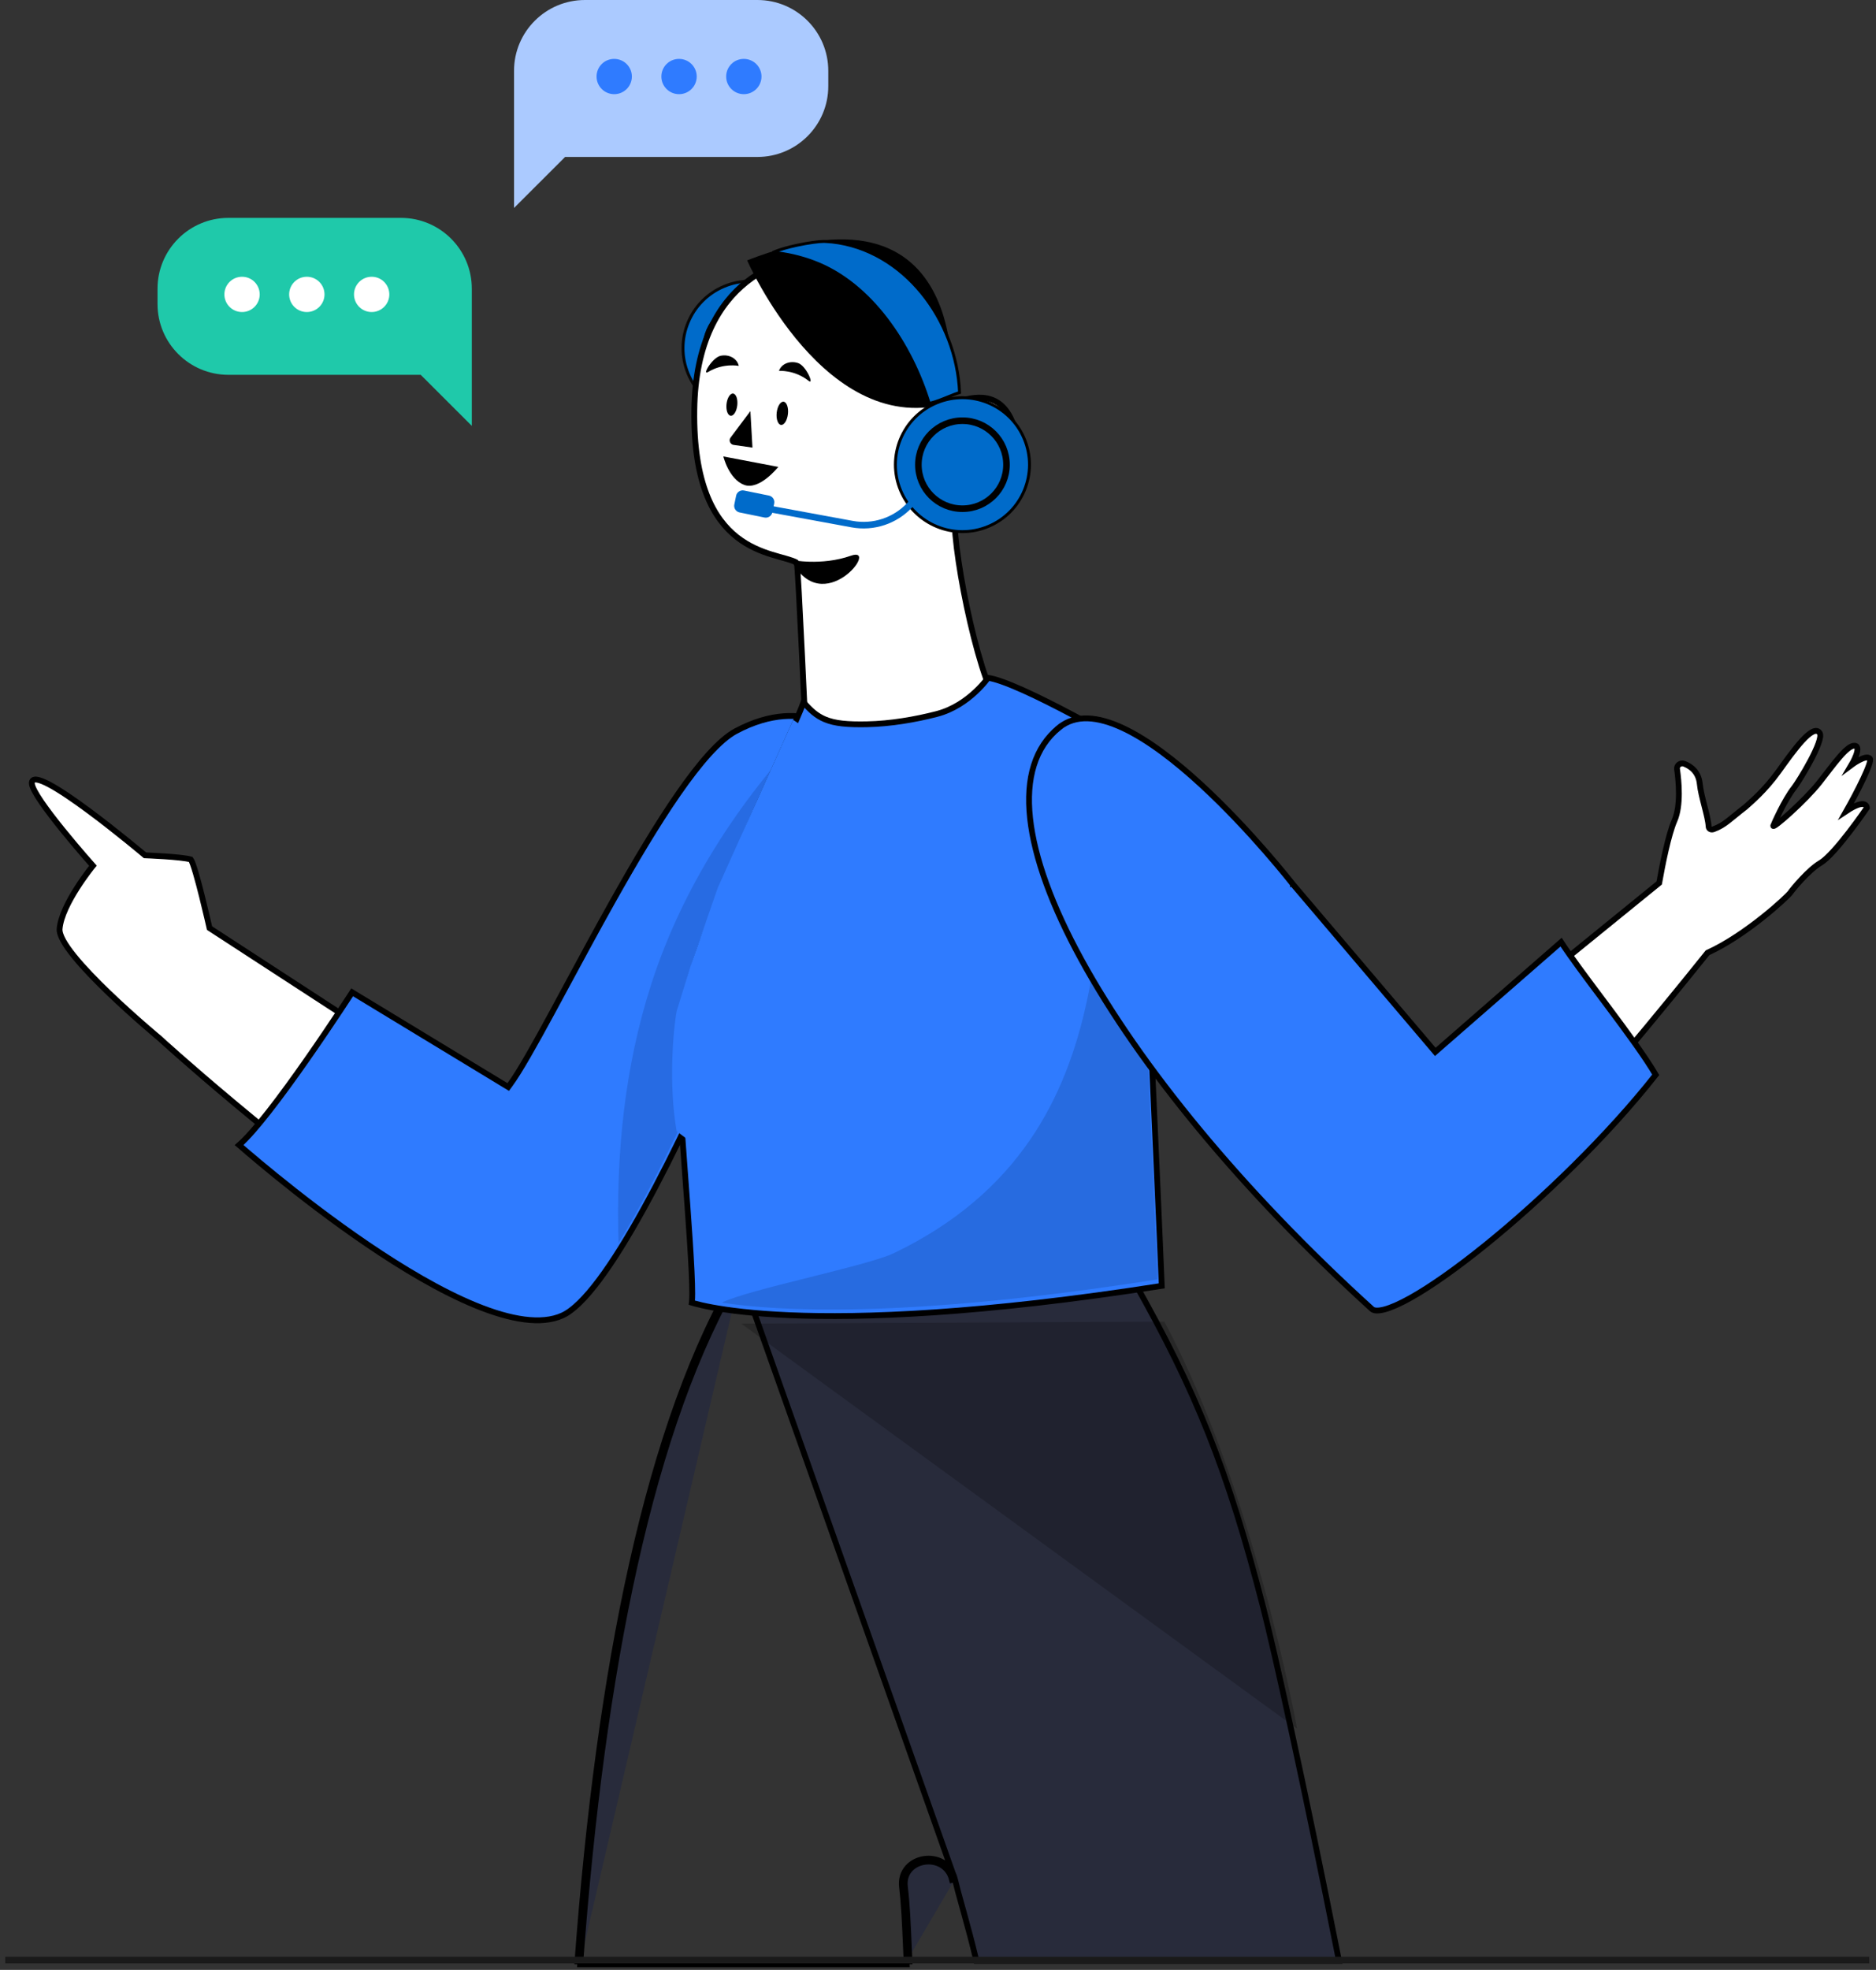 <svg width="323" height="339" viewBox="0 0 323 339" fill="none" xmlns="http://www.w3.org/2000/svg">
<rect x="0" y="0" width="323" height="339" fill="#333333" stroke="none"/>
<path d="M118.49 64.35C116.034 58.479 118.809 51.731 124.69 49.278C130.57 46.825 137.329 49.596 139.786 55.467C142.243 61.339 139.467 68.087 133.587 70.54C127.706 72.993 120.947 70.222 118.49 64.35Z" fill="#006BCA" stroke="#070707" stroke-width="0.5" stroke-miterlimit="10"/>
<path d="M129.126 67.489C124.936 67.489 121.54 64.098 121.54 59.915C121.54 55.732 124.936 52.342 129.126 52.342C133.315 52.342 136.711 55.732 136.711 59.915C136.711 64.098 133.315 67.489 129.126 67.489Z" stroke="black" stroke-width="1.133" stroke-miterlimit="10"/>
<path d="M162.997 68.561C163.137 69.118 163.702 69.454 164.26 69.296C166.577 68.637 171.788 66.64 174.245 72.484C176.733 78.39 171.858 83.473 168.399 84.652C167.402 84.994 165.117 85.856 164.641 86.794C163.175 89.684 167.307 112.582 171.255 120.339C171.553 135.157 149.382 155.424 149.382 155.424C149.382 155.424 143.548 147.211 138.864 129.288C138.864 129.288 137.404 96.947 137.188 96.827C133.564 94.799 119.218 95.908 119.542 70.589C119.84 47.133 136.191 44.211 140.438 43.793C144.018 43.438 156.078 40.859 162.997 68.561Z" fill="white" stroke="black" stroke-miterlimit="10"/>
<path d="M128.64 44.807C128.64 44.807 142.205 75.944 163.704 69.264C163.704 69.271 168.775 29.185 128.64 44.807Z" fill="black"/>
<path d="M143.222 41.639L143.221 41.639C142.92 41.606 142.627 41.59 142.327 41.574C142.175 41.565 142.021 41.557 141.863 41.546C141.001 41.547 139.134 41.796 137.207 42.21C135.682 42.538 134.154 42.962 133.073 43.434C135.41 43.653 137.769 44.181 140.122 45.066C150.068 48.8 156.959 59.486 159.985 69.402C160.268 69.358 160.613 69.265 161.002 69.139C161.483 68.983 162.014 68.781 162.55 68.569C162.768 68.483 162.986 68.395 163.203 68.308C163.95 68.007 164.671 67.717 165.212 67.555C164.702 55.074 155.637 42.991 143.222 41.639Z" fill="#006BCA" stroke="black" stroke-width="0.5"/>
<path d="M172.098 74.974C172.098 74.974 166.296 68.326 164.57 79.905L172.098 74.974Z" fill="#FF8163"/>
<path d="M124.542 78.55L134 80.35C134 80.35 130.769 84.438 128.122 83.442C125.475 82.441 124.542 78.55 124.542 78.55Z" fill="black"/>
<path d="M129.199 70.748L129.555 77.028L126.311 76.566C125.714 76.477 125.422 75.786 125.784 75.305L129.199 70.748Z" fill="black"/>
<path d="M139.227 65.544C140.23 66.349 138.827 62.959 137.418 62.483C136.009 62.008 134.53 62.61 134.123 63.827C134.123 63.827 136.821 63.618 139.227 65.544Z" fill="black"/>
<path d="M121.908 64.022C120.81 64.688 122.638 61.506 124.098 61.221C125.558 60.93 126.941 61.715 127.195 62.97C127.195 62.97 124.542 62.419 121.908 64.022Z" fill="black"/>
<path d="M135.663 71.235C135.542 72.338 135.009 73.187 134.476 73.124C133.943 73.066 133.606 72.122 133.727 71.019C133.848 69.917 134.381 69.067 134.914 69.131C135.447 69.194 135.784 70.132 135.663 71.235Z" fill="black"/>
<path d="M126.942 69.739C126.827 70.791 126.32 71.603 125.805 71.546C125.291 71.489 124.974 70.589 125.088 69.537C125.202 68.485 125.71 67.673 126.224 67.73C126.738 67.787 127.056 68.687 126.942 69.739Z" fill="black"/>
<path d="M136.229 96.352C136.229 96.352 141.384 97.435 146.506 95.635C151.635 93.835 141.58 106.834 136.229 96.352Z" fill="black"/>
<path d="M164.406 323.396L163.92 323.512C162.758 318.638 155.217 319.709 155.801 324.684C156.159 327.707 156.292 330.735 156.491 335.283C156.522 335.994 156.555 336.743 156.591 337.534H156.09M164.406 323.396C163.752 320.653 161.288 319.601 159.135 319.91C158.057 320.064 157.019 320.56 156.286 321.385C155.546 322.219 155.143 323.362 155.305 324.743L155.305 324.743C155.66 327.746 155.792 330.753 155.991 335.301C156.022 336.006 156.055 336.749 156.09 337.534M164.406 323.396C164.753 324.851 165.177 326.371 165.675 328.156C165.778 328.527 165.884 328.909 165.994 329.304C166.607 331.515 167.316 334.125 168.109 337.43H230.536C224.384 306.388 219.474 284.388 217.516 276.731C211.428 252.964 205.836 239.243 195.291 220.598C188.738 220.396 181.77 219.902 174.667 219.399C170.238 219.085 165.757 218.767 161.291 218.514C149.623 217.853 138.025 217.631 127.574 219.043M164.406 323.396L127.269 218.58M156.09 337.534C156.098 337.699 156.105 337.866 156.113 338.034H99.891C99.903 337.868 99.915 337.701 99.928 337.534M156.09 337.534H99.928M99.928 337.534H99.426C103.121 287.704 111.504 244.591 127.269 218.58M99.928 337.534C103.613 287.856 111.958 244.959 127.574 219.043M127.574 219.043C127.495 219.053 127.416 219.064 127.338 219.075L127.269 218.58M127.574 219.043C127.615 218.975 127.656 218.907 127.697 218.839L127.269 218.58" fill="#282B3B" stroke="black"/>
<path opacity="0.21" d="M127.609 227.782L223.336 297.509C223.336 297.509 215.928 256.403 200.479 227.44L127.609 227.782Z" fill="black"/>
<path d="M27.47 178.69C27.47 178.69 46.112 195.871 76.25 217.793L76.295 217.901C76.346 217.876 76.396 217.85 76.447 217.825C78.282 218.116 85.467 221.786 86.99 221.653C86.99 221.653 105.658 228.954 118.544 186.213C120.448 182.391 147.507 136.266 147.945 135.733C147.945 135.733 144.753 126.125 144.505 125.916C127.443 111.27 108.991 169.957 92.227 189.92C91.535 190.744 90.386 191.017 89.39 190.611C87.32 189.762 84.483 188.361 84.483 188.361L66.913 179.767L36.077 159.721C36.077 159.721 33.684 149.099 32.853 147.908C31.297 147.433 24.963 147.192 24.963 147.192C24.963 147.192 5.482 130.777 5.482 134.783C5.482 137.172 16 148.985 16 148.985C16 148.985 10.624 155.551 10.262 159.842C9.9 164.132 27.47 178.69 27.47 178.69Z" fill="white" stroke="black" stroke-miterlimit="10"/>
<path d="M87.77 186.698L87.499 187.066L87.108 186.829L60.632 170.769C60.533 170.922 60.407 171.115 60.257 171.345C59.847 171.974 59.255 172.877 58.527 173.974C57.072 176.167 55.075 179.137 52.905 182.242C50.736 185.347 48.392 188.59 46.245 191.329C44.33 193.771 42.546 195.846 41.17 197.054C41.179 197.062 41.188 197.07 41.198 197.078C41.503 197.345 41.953 197.735 42.531 198.23C43.688 199.219 45.358 200.625 47.41 202.291C51.515 205.624 57.146 209.992 63.252 214.142C69.363 218.294 75.931 222.214 81.913 224.66C84.904 225.884 87.733 226.732 90.273 227.062C92.815 227.393 95.036 227.201 96.84 226.38L96.84 226.38C98.633 225.565 100.782 223.44 103.181 220.232C105.566 217.044 108.148 212.857 110.824 208.011C116.177 198.321 121.883 186.045 127.114 173.974C132.345 161.906 137.097 150.054 140.541 141.219C142.263 136.802 143.658 133.139 144.623 130.581C145.105 129.301 145.479 128.298 145.733 127.615C145.852 127.297 145.944 127.049 146.008 126.874C145.977 126.845 145.943 126.814 145.905 126.78C145.684 126.582 145.352 126.304 144.914 125.989C144.036 125.358 142.738 124.583 141.058 124.011C137.716 122.873 132.823 122.526 126.675 125.826C125.303 126.564 123.757 127.911 122.08 129.76C120.408 131.604 118.631 133.92 116.794 136.565C113.12 141.856 109.228 148.431 105.483 155.105C102.753 159.969 100.106 164.878 97.682 169.374C96.781 171.046 95.91 172.661 95.078 174.195C92.015 179.838 89.45 184.421 87.77 186.698Z" fill="#2F7BFF" stroke="black"/>
<path opacity="0.93" d="M112.099 169.46C117.494 152.671 127.187 137.886 139.221 125.09C140.015 124.247 140.339 123.626 140.51 122.707C143.563 123.899 145.41 125.464 145.41 125.464C145.41 125.464 123.162 186.679 106.494 213.937C106.049 198.898 107.459 183.897 112.099 169.46Z" fill="#276BE1"/>
<path d="M138.345 120.848C138.202 121.258 137.998 121.779 137.744 122.393C137.161 123.806 136.297 125.754 135.248 128.086C134.867 128.935 134.461 129.835 134.035 130.78C132.116 135.033 129.79 140.19 127.466 145.622C124.626 152.261 121.793 159.299 119.718 165.584C117.635 171.892 116.34 177.368 116.519 180.915L116.519 180.915C116.799 186.512 117.344 193.839 117.869 200.897C118.034 203.105 118.196 205.286 118.347 207.38C118.665 211.769 118.936 215.774 119.078 218.821C119.15 220.344 119.189 221.634 119.186 222.615C119.184 223.106 119.172 223.526 119.147 223.863C119.139 223.973 119.129 224.08 119.116 224.181C119.247 224.22 119.41 224.268 119.608 224.322C120.235 224.493 121.207 224.729 122.575 224.982C125.31 225.489 129.624 226.066 135.912 226.334C148.43 226.868 168.765 226.178 200.026 221.285C199.753 214.357 198.738 191.722 197.781 170.602C197.292 159.804 196.818 149.404 196.467 141.703C196.291 137.853 196.146 134.677 196.044 132.464L195.927 129.903L195.898 129.272L195.894 129.269C195.738 129.178 195.509 129.045 195.215 128.874C194.627 128.533 193.781 128.045 192.749 127.459C190.685 126.285 187.878 124.717 184.905 123.137C181.93 121.557 178.796 119.968 176.076 118.75C174.716 118.142 173.465 117.629 172.394 117.257C171.468 116.935 170.701 116.728 170.122 116.647C170.018 116.788 169.87 116.983 169.678 117.217C169.276 117.709 168.683 118.378 167.914 119.092C166.379 120.517 164.123 122.143 161.269 122.877C157.586 123.829 153.307 124.559 149.278 124.642L149.278 124.642C145.916 124.709 143.746 124.509 142.043 123.797C140.587 123.188 139.515 122.222 138.345 120.848Z" fill="#2F7BFF" stroke="black"/>
<path d="M123.58 152.794L136.558 123.887L138.328 125.067L135.968 131.556L130.659 143.945L122.99 162.233L118.86 174.622L117.68 179.931L118.86 196.449L116.5 194.679C115.085 186.656 115.911 177.178 116.5 174.032L118.86 166.362L123.58 152.794Z" fill="#2F7BFF"/>
<g opacity="0.93">
<path opacity="0.93" d="M153.908 215.656C196.941 194.996 186.42 149.86 193.113 127.685C194.418 128.465 195.211 128.951 195.211 128.951C195.211 128.951 198.82 207.67 199.301 220.169C155.787 227.008 133.634 225.612 124.281 224.172C128.801 221.903 149.287 217.875 153.908 215.656Z" fill="#2668DC"/>
</g>
<path d="M155.061 84.408C152.604 78.536 155.379 71.788 161.26 69.335C167.14 66.882 173.899 69.653 176.356 75.524C178.813 81.396 176.038 88.144 170.157 90.597C164.276 93.05 157.518 90.279 155.061 84.408Z" fill="#006BCA" stroke="black" stroke-width="0.5" stroke-miterlimit="10"/>
<path d="M163.238 79.81L156.65 86.908C154.123 89.627 150.378 90.869 146.722 90.198L128.727 86.889" stroke="#006BCA" stroke-width="1.133" stroke-miterlimit="10"/>
<path d="M127.33 88.187L131.621 89.062C132.243 89.189 132.859 88.79 132.986 88.162L133.297 86.647C133.424 86.026 133.024 85.412 132.395 85.285L128.105 84.41C127.483 84.283 126.867 84.683 126.74 85.31L126.429 86.825C126.302 87.446 126.708 88.054 127.33 88.187Z" fill="#006BCA"/>
<path d="M165.708 87.545C161.518 87.545 158.122 84.154 158.122 79.972C158.122 75.789 161.518 72.398 165.708 72.398C169.897 72.398 173.293 75.789 173.293 79.972C173.293 84.154 169.897 87.545 165.708 87.545Z" stroke="black" stroke-width="1.133" stroke-miterlimit="10"/>
<path d="M185.698 133.682C197.308 124.886 224.672 157.658 224.672 157.658L247.643 182.843L285.671 151.954C286.217 148.867 287.245 143.632 288.312 141.199C289.441 138.6 289.042 134.43 288.743 132.351C288.648 131.705 289.346 131.185 289.994 131.439C291.098 131.87 292.457 132.82 292.66 134.899C292.882 137.149 294.088 140.438 294.177 142.225C294.196 142.656 294.602 142.859 295.027 142.701C297.014 141.972 297.884 140.894 300.505 138.892C301.362 138.093 303.761 136.179 306.256 132.706C308.757 129.233 312.146 124.417 313.302 126.14C314.127 127.376 309.696 134.557 308.897 135.565C307.189 137.732 305.361 141.934 305.317 142.092C305.12 142.796 310.814 137.77 313.27 134.646C315.726 131.521 318.018 128.207 319.338 128.333C320.658 128.466 318.767 131.648 318.767 131.648C318.767 131.648 321.274 129.772 321.947 130.545C322.404 131.071 319.808 136.198 317.891 139.583C321.42 137.238 321.433 139.019 321.433 139.019C321.433 139.019 315.98 147.004 313.448 148.493C311.41 149.691 308.687 152.98 308.23 153.646C307.792 154.28 300.734 160.896 293.993 163.964C288.242 171.15 242.591 227.796 236.916 223.005C194.515 187.159 169.182 146.193 185.698 133.682Z" fill="white" stroke="#010101" stroke-miterlimit="10"/>
<path d="M222.632 152.207L222.625 152.199L222.619 152.19L223.013 151.883C222.619 152.19 222.619 152.19 222.618 152.19L222.618 152.189L222.614 152.184L222.599 152.165L222.537 152.087C222.483 152.018 222.402 151.915 222.296 151.782C222.084 151.515 221.77 151.124 221.366 150.629C220.558 149.64 219.39 148.238 217.95 146.586C215.069 143.28 211.104 138.981 206.763 134.993C202.415 131 197.719 127.347 193.374 125.308C189.012 123.26 185.17 122.908 182.35 125.203L182.034 124.815L182.349 125.203C178.186 128.59 176.608 133.931 177.349 140.787C178.09 147.649 181.151 155.952 186.166 165.116C196.192 183.439 213.954 205.072 236.216 225.277C236.361 225.408 236.591 225.508 236.957 225.53C237.326 225.553 237.799 225.494 238.38 225.34C239.541 225.032 241.038 224.368 242.807 223.381C246.34 221.412 250.864 218.215 255.791 214.232C265.561 206.336 276.857 195.401 285.073 184.968C283.28 181.904 280.166 177.67 276.993 173.424C276.586 172.88 276.178 172.335 275.772 171.793C273.093 168.218 270.495 164.749 268.78 162.133L247.501 180.691L247.119 181.024L246.791 180.638L222.632 152.207Z" fill="#2F7BFF" stroke="black"/>
<path d="M321.828 337.304L0.899 337.304" stroke="#1A1A1A" stroke-width="1.133" stroke-miterlimit="10"/>
<path d="M81.228 73.283L72.437 64.505H39.328C32.587 64.505 27.122 59.049 27.122 52.325V49.682C27.122 42.951 32.587 37.494 39.328 37.494H69.028C75.769 37.494 81.234 42.951 81.234 49.682V73.283H81.228Z" fill="#1FC9AA"/>
<path d="M44.715 50.665C44.715 52.344 43.35 53.7 41.674 53.7C39.992 53.7 38.634 52.338 38.634 50.665C38.634 48.985 39.999 47.629 41.674 47.629C43.35 47.623 44.715 48.985 44.715 50.665Z" fill="white"/>
<path d="M55.871 50.665C55.871 52.344 54.506 53.7 52.824 53.7C51.142 53.7 49.784 52.338 49.784 50.665C49.784 48.985 51.149 47.629 52.824 47.629C54.506 47.623 55.871 48.985 55.871 50.665Z" fill="white"/>
<path d="M67.031 50.665C67.031 52.344 65.666 53.7 63.991 53.7C62.309 53.7 60.95 52.338 60.95 50.665C60.95 48.985 62.315 47.629 63.991 47.629C65.666 47.623 67.031 48.985 67.031 50.665Z" fill="white"/>
<path d="M88.503 35.789L97.295 27.011H130.403C137.144 27.011 142.609 21.554 142.609 14.83V12.187C142.609 5.457 137.151 0 130.409 0H100.71C93.969 0 88.503 5.457 88.503 12.187V35.789Z" fill="#ABCAFF"/>
<path d="M125.028 13.171C125.028 14.85 126.393 16.206 128.069 16.206C129.751 16.206 131.109 14.844 131.109 13.171C131.109 11.491 129.745 10.135 128.069 10.135C126.393 10.128 125.028 11.491 125.028 13.171Z" fill="#2F7BFF"/>
<path d="M113.87 13.171C113.87 14.85 115.234 16.206 116.917 16.206C118.599 16.206 119.957 14.844 119.957 13.171C119.957 11.491 118.592 10.135 116.917 10.135C115.234 10.128 113.87 11.491 113.87 13.171Z" fill="#2F7BFF"/>
<path d="M102.712 13.171C102.712 14.85 104.077 16.206 105.753 16.206C107.435 16.206 108.793 14.844 108.793 13.171C108.793 11.491 107.428 10.135 105.753 10.135C104.07 10.128 102.712 11.491 102.712 13.171Z" fill="#2F7BFF"/>
</svg>
